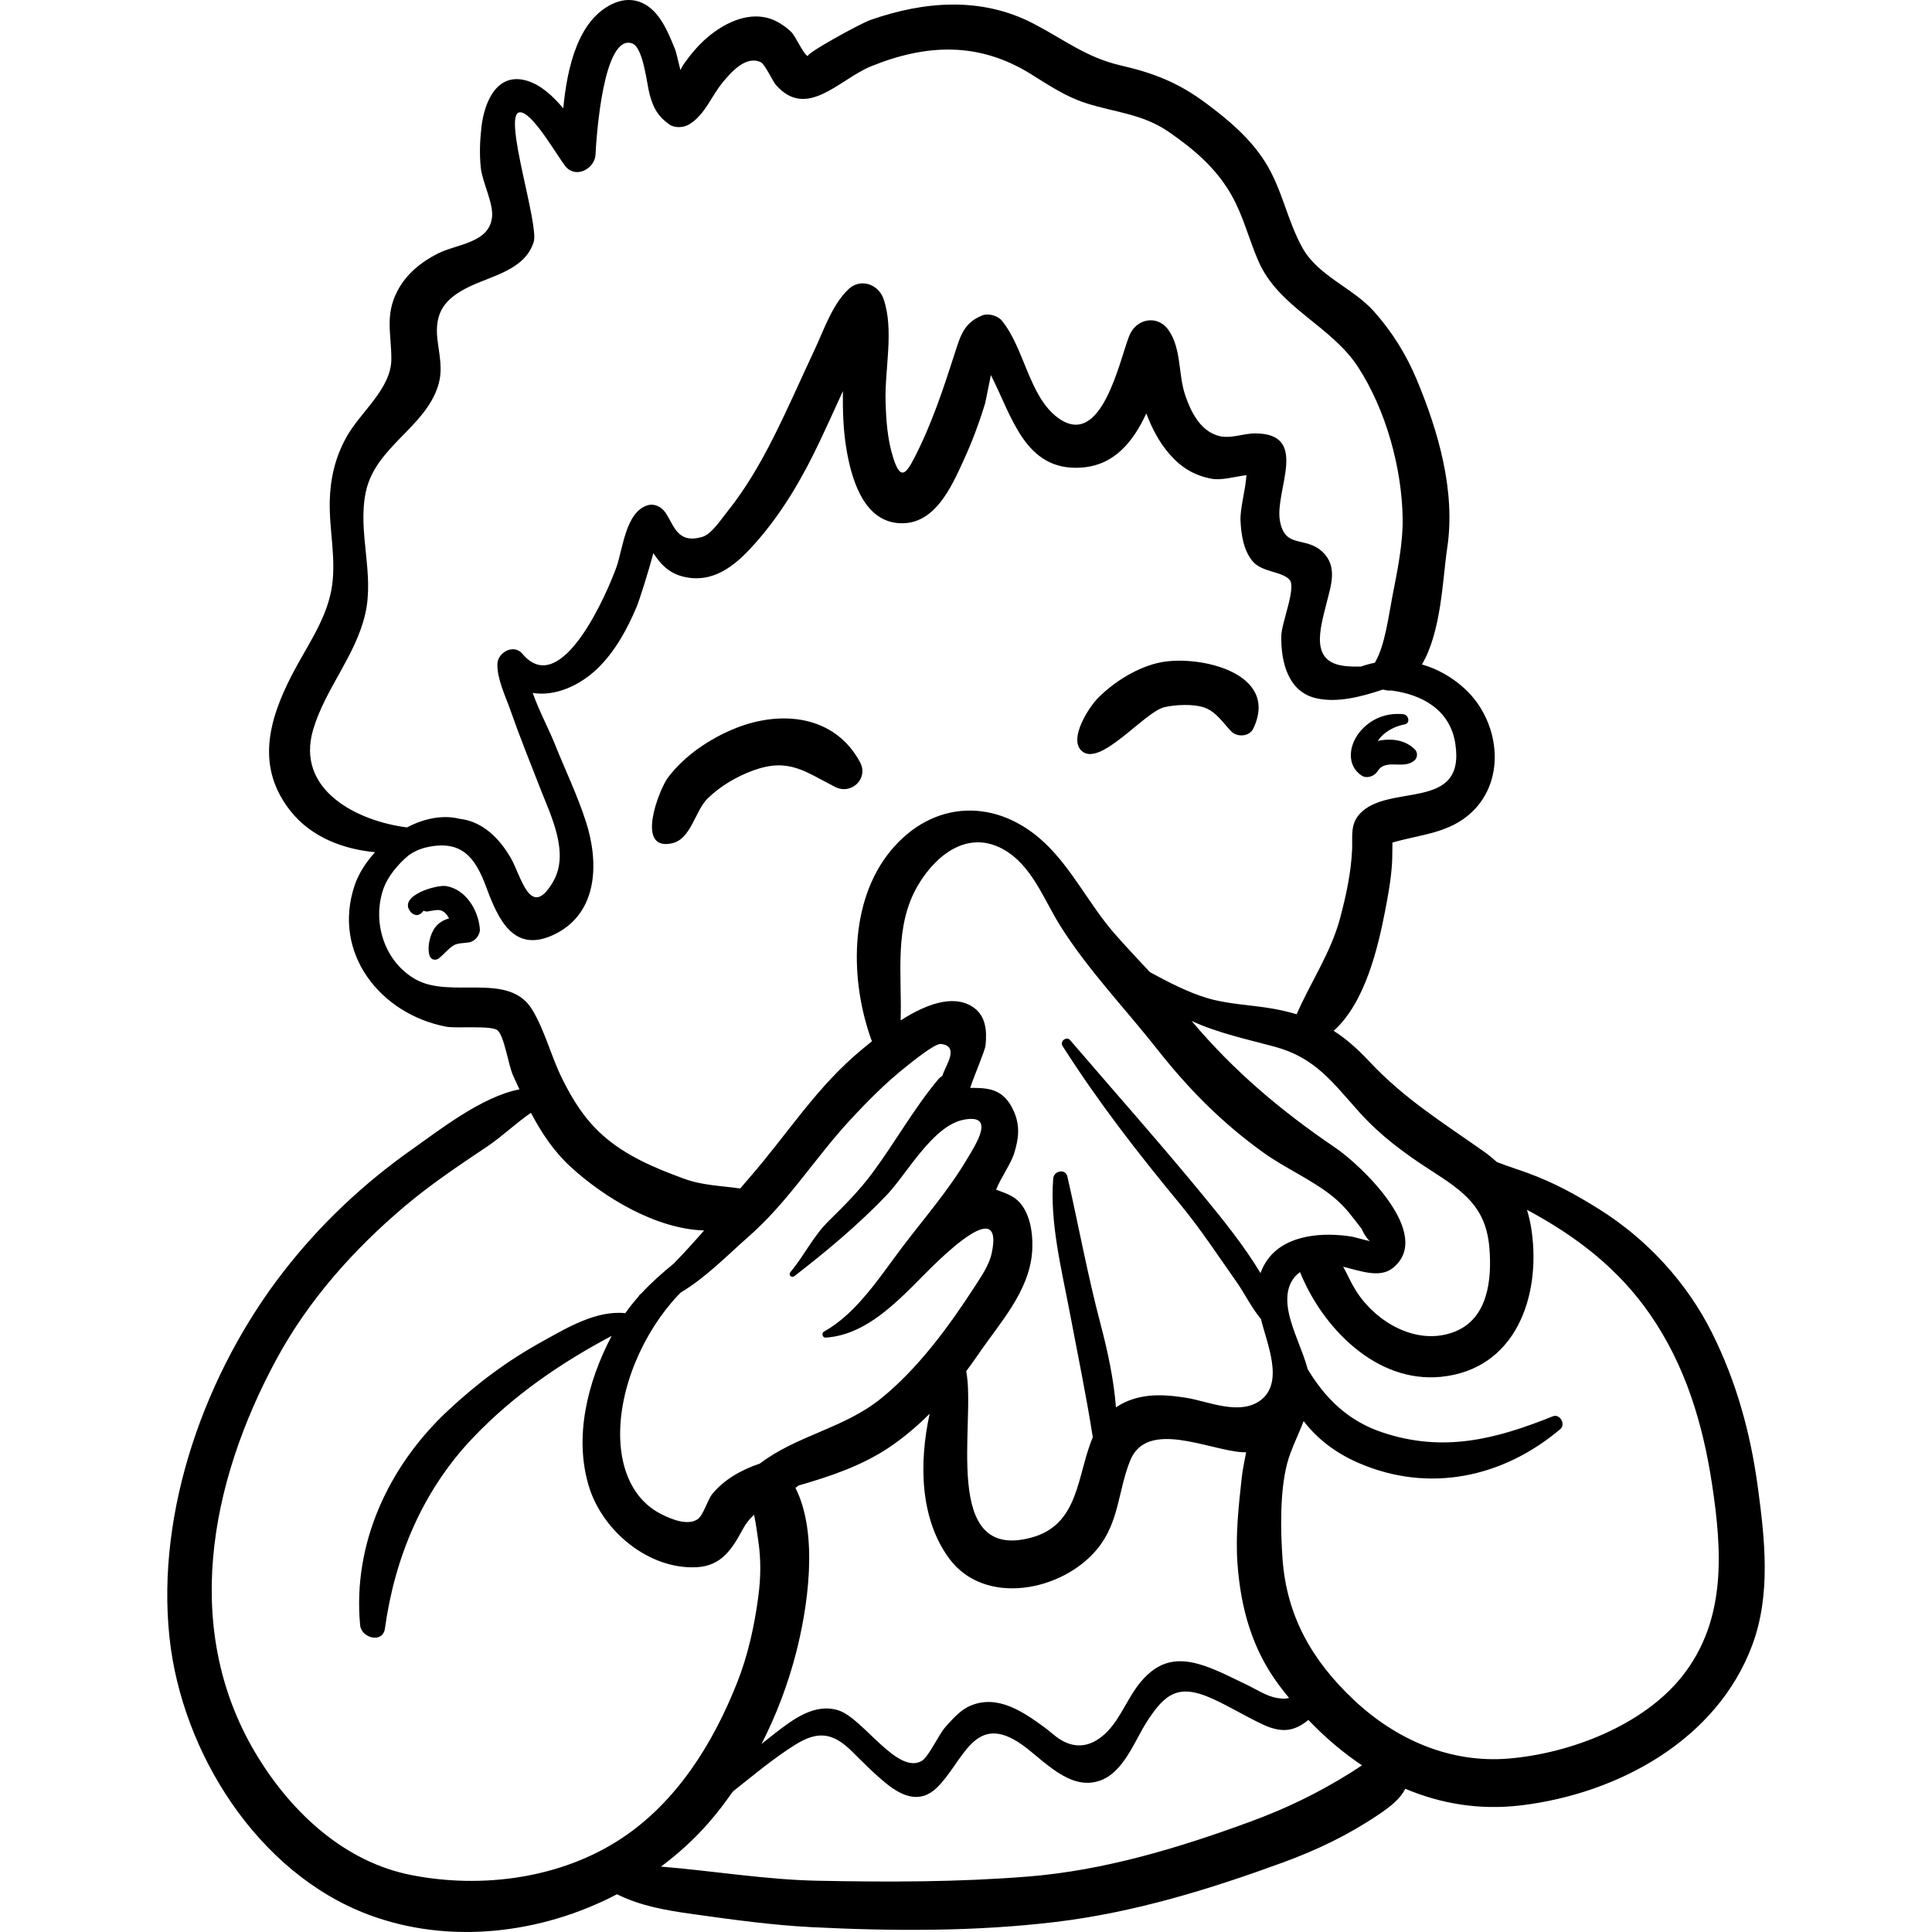 <?xml version="1.0" encoding="iso-8859-1"?>
<!-- Generator: Adobe Illustrator 19.0.0, SVG Export Plug-In . SVG Version: 6.00 Build 0)  -->
<svg version="1.1" id="Capa_1" xmlns="http://www.w3.org/2000/svg" xmlns:xlink="http://www.w3.org/1999/xlink" x="0px" y="0px"
	 viewBox="0 0 511.999 511.999" style="enable-background:new 0 0 511.999 511.999;" xml:space="preserve">
<g>
	<g>
		<path d="M465.853,394.194c-1.932-14.367-5.657-27.918-12.109-40.891c-6.653-13.379-17.251-24.883-29.862-32.792
			c-6.241-3.914-11.987-7.067-18.949-9.632c-2.307-0.85-5.287-1.767-8.252-2.921c-1.049-0.954-2.158-1.883-3.406-2.764
			c-10.955-7.736-21.163-14.024-30.433-23.942c-3.188-3.41-6.196-6.014-9.408-8.074c8.324-7.423,11.737-21.988,13.63-31.768
			c0.809-4.18,1.575-8.376,1.835-12.634c0.102-1.677,0.059-3.35,0.107-5.031c0.005-0.178-0.002-0.327-0.017-0.458
			c0.066-0.016,0.124-0.024,0.199-0.046c7.416-2.146,14.915-2.397,20.842-7.997c9.424-8.904,7.233-24.442-1.929-32.788
			c-3.423-3.119-7.271-5.226-11.28-6.363c5.18-8.755,5.459-22.551,6.714-30.961c2.235-14.976-2.344-30.744-8.057-44.46
			c-2.774-6.66-6.599-12.817-11.431-18.208c-5.541-6.182-14.658-9.291-18.828-16.68c-4.082-7.233-5.422-15.746-9.994-22.928
			c-4.013-6.302-9.642-11.045-15.574-15.466c-7.4-5.515-13.858-8.021-22.759-10.076c-8.982-2.073-15.011-6.896-23.02-11.058
			c-13.789-7.166-28.932-5.972-43.275-0.933c-2.536,0.89-17.598,9.118-16.458,9.603c-1.297-0.552-3.245-5.32-4.518-6.517
			c-1.721-1.618-3.907-3.056-6.211-3.658c-5.707-1.492-11.694,1.551-15.923,5.148c-2.432,2.068-4.493,4.548-6.327,7.154
			c-0.254,0.362-0.538,0.904-0.841,1.529c-0.601-2.307-1.076-4.712-1.514-5.768c-1.213-2.921-2.507-6.139-4.476-8.644
			c-3.092-3.934-7.392-5.34-12.075-3.109c-9.023,4.3-11.93,16.627-12.981,27.642c-2.793-3.285-5.909-6.204-9.648-7.313
			c-7.967-2.363-11.263,5.687-12.026,12.196c-0.422,3.602-0.563,7.253-0.184,10.855c0.412,3.914,3.391,9.357,2.982,13.12
			c-0.749,6.876-9.348,7.081-14.372,9.633c-4.499,2.285-8.39,5.448-10.737,9.977c-3.294,6.356-1.582,11.384-1.576,17.953
			c0.007,7.944-8.275,14.089-11.956,20.801c-2.895,5.278-4.21,10.749-4.366,16.767c-0.207,7.979,1.92,15.94,0.379,23.892
			c-1.578,8.143-6.778,15.195-10.497,22.452c-6.151,12.005-9.49,24.35-0.228,35.965c5.435,6.815,13.845,10.048,22.348,10.844
			c-2.469,2.709-4.382,5.747-5.399,8.757c-6.068,17.976,6.793,34.14,24.239,37.483c2.679,0.513,12.191-0.405,13.661,0.993
			c1.821,1.73,2.819,9.192,4.09,11.975c0.559,1.224,1.117,2.439,1.678,3.647c-9.935,1.863-21.439,10.951-28.241,15.732
			c-13.014,9.149-24.569,20.021-34.323,32.6c-20.584,26.546-33.784,63.216-30.18,96.937c3.253,30.436,23.302,62.389,52.727,73.436
			c21.354,8.016,45.733,5.119,65.865-5.406c6.285,3.112,12.84,4.245,20.305,5.287c10.294,1.437,20.837,2.906,31.22,3.429
			c21.477,1.082,43.376,1.193,64.759-1.38c20.76-2.499,40.637-8.604,60.203-15.761c9.069-3.318,17.301-7.269,25.335-12.684
			c2.952-1.989,5.687-4.057,7.09-6.845c9.37,3.954,19.654,5.726,30.668,4.399c25.685-3.094,51.962-17.322,61.301-42.547
			C469.336,422.549,467.711,408.007,465.853,394.194z M360.325,294.836c5.53,6.137,11.875,10.824,18.8,15.283
			c8.681,5.588,14.726,9.697,15.592,20.736c0.656,8.355-0.411,18.574-9.201,22.053c-9.962,3.941-21.035-2.511-26.323-11.094
			c-1.258-2.043-2.167-4.196-3.241-6.124c4.464,1.096,9.695,3.111,13.129,0.369c11.186-8.929-8.677-27.455-15.079-31.807
			c-14.765-10.038-26.957-20.37-38.208-33.681c6.945,3.193,14.849,4.889,21.988,6.813
			C348.612,280.303,353.148,286.869,360.325,294.836z M210.529,338.181c8.572-6.627,16.922-13.607,24.424-21.442
			c5.409-5.65,12.226-18.463,20.502-20.016c8.462-1.588,3.212,6.429,0.796,10.49c-4.912,8.258-11.189,15.458-16.984,23.084
			c-5.876,7.732-12.173,17.764-20.896,22.574c-0.727,0.401-0.429,1.667,0.436,1.61c9.52-0.625,16.975-7.581,23.459-14.006
			c3.077-3.049,24.111-25.684,20.575-8.497c-0.668,3.244-2.758,6.233-4.533,8.982c-6.83,10.577-15.122,21.858-24.985,29.768
			c-9.795,7.855-22.094,9.63-31.97,17.14c-4.93,1.644-9.583,4.318-12.641,8.117c-1.248,1.55-2.287,5.591-3.878,6.648
			c-2.658,1.765-7.01-0.062-9.618-1.385c-7.535-3.822-10.551-11.783-10.849-19.824c-0.498-13.436,6.176-28.459,15.266-38.109
			c0.248-0.263,0.521-0.534,0.795-0.807c6.615-3.905,12.63-10.144,17.767-14.628c10.59-9.242,17.597-20.775,27.02-30.988
			c4.619-5.006,9.532-9.962,14.882-14.2c0.718-0.569,7.538-6.2,9.214-6.032c4.909,0.492,1.539,5.411,0.709,7.649
			c-0.107,0.287-0.205,0.568-0.304,0.848c-0.371,0.196-0.729,0.471-1.055,0.86c-6.434,7.677-11.451,16.721-17.452,24.806
			c-3.516,4.737-7.357,8.567-11.535,12.68c-4.287,4.223-6.374,9.031-10.209,13.614C208.835,337.874,209.772,338.767,210.529,338.181
			z M210.805,394.304c0.274-0.203,0.546-0.41,0.812-0.628c8.313-2.381,16.691-5.232,23.78-9.941
			c3.954-2.627,7.592-5.718,10.972-9.086c-2.844,13.001-2.6,27.738,5.11,38.287c9.425,12.897,30.093,8.781,39.299-2.433
			c5.848-7.123,5.496-15.4,8.712-23.407c4.461-11.105,20.923-2.769,29.754-2.242c0.34,0.02,0.658,0.012,0.986,0.016
			c-0.44,2.373-0.934,4.676-1.12,6.384c-0.841,7.74-1.744,15.503-1.155,23.304c0.886,11.725,3.883,22.459,10.923,31.93
			c0.884,1.19,1.799,2.353,2.732,3.5c-0.813,0.214-1.741,0.235-3.179-0.004c-2.805-0.466-5.582-2.348-8.14-3.565
			c-3.636-1.729-7.361-3.692-11.193-4.983c-6.966-2.348-12.054-1.39-16.832,4.333c-3.243,3.884-5.139,9.15-8.527,12.805
			c-4.088,4.409-8.941,5.448-13.917,1.613c-0.997-0.769-1.935-1.616-2.951-2.361c-5.595-4.104-12.46-8.898-19.739-5.778
			c-2.673,1.146-4.712,3.542-6.611,5.65c-1.732,1.924-4.424,7.905-6.238,8.956c-6.479,3.754-15.54-11.262-22.035-13.372
			c-6.32-2.054-12.125,2.385-16.876,6.06c-1.146,0.887-2.34,1.825-3.548,2.804c3.89-7.605,6.93-15.659,9.045-23.758
			C213.976,426.485,217.084,406.691,210.805,394.304z M281.573,277.179c9.585,15.007,19.808,28.193,31.131,41.892
			c5.381,6.51,10.139,13.764,15,20.668c2.157,3.063,3.956,6.828,6.467,9.826c1.498,6.351,6.266,16.782-0.14,21.543
			c-5.509,4.094-13.858,0.279-19.452-0.639c-5.296-0.868-10.543-1.256-15.613,0.774c-1.208,0.484-2.266,1.071-3.222,1.729
			c-0.59-7.328-2.084-14.481-4.117-22.186c-3.405-12.901-5.793-25.99-8.756-38.973c-0.506-2.218-3.603-1.543-3.763,0.509
			c-0.91,11.673,2.18,23.845,4.346,35.285c2.124,11.214,4.396,22.116,6.151,33.293c-4.236,9.864-3.445,23.112-16.287,26.58
			c-24.198,6.535-14.588-30.667-17.267-44.095c1.144-1.533,2.264-3.079,3.331-4.645c5.593-8.205,13.259-16.367,14.124-26.778
			c0.326-3.926-0.176-8.837-2.443-12.202c-1.949-2.892-4.441-3.455-7.078-4.486c1.216-3.113,3.932-6.929,4.725-9.457
			c1.267-4.043,1.711-7.458-0.094-11.437c-2.674-5.895-6.619-6.076-11.511-6.082c1.144-3.396,3.945-9.947,4.075-11.229
			c0.395-3.897,0.132-8.035-3.558-10.334c-5.363-3.341-12.674-0.313-18.944,3.684c0.402-12.224-1.874-24.919,4.669-35.933
			c4.657-7.838,13.022-14.587,22.393-9.487c7.758,4.222,10.891,13.498,15.335,20.514c7.392,11.67,17.05,21.703,25.575,32.518
			c8.325,10.56,17.056,19.406,28.035,27.327c6.048,4.363,13.148,7.289,18.887,12.043c3.072,2.545,5.03,5.363,7.445,8.47
			c-0.433-0.556,0.938,2.193,1.991,3.038c-1.416-0.306-4.22-1.103-4.621-1.169c-7.37-1.214-17.271-0.718-22.224,5.742
			c-0.97,1.266-1.649,2.569-2.118,3.897c-4.4-7.309-9.997-14.221-15.082-20.408c-11.473-13.961-23.599-27.614-35.384-41.338
			C282.634,274.532,280.795,275.963,281.573,277.179z M82.979,193.389c3.166-10.786,11.276-19.596,13.824-30.734
			c2.458-10.743-2.074-21.591,0.119-32.183c2.496-12.057,15.677-17.052,19.179-28.246c1.342-4.29,0.324-7.989-0.176-12.275
			c-0.836-7.166,1.973-10.765,8.128-13.826c6.112-3.039,15.025-4.496,17.384-12.003c1.451-4.619-8.126-33.346-3.876-34.328
			c3.267-0.755,10.319,11.988,12.402,14.403c2.767,3.208,7.684,0.446,7.859-3.255c0.241-5.108,2.12-32.035,9.697-29.44
			c2.978,1.02,3.892,10.818,4.651,13.554c1.004,3.62,2.125,5.708,5.157,7.893c1.474,1.062,3.847,0.908,5.338,0
			c4.21-2.564,5.869-7.558,8.962-11.252c2.125-2.537,6.027-7.048,9.937-5.234c1.193,0.554,3.142,5.007,4.09,6.083
			c8.196,9.298,16.82-1.577,25.166-4.969c14.782-6.008,28.651-6.473,42.354,2.041c4.754,2.954,9.218,5.979,14.583,7.705
			c7.703,2.478,15.007,2.831,21.928,7.602c6.712,4.629,12.655,9.654,16.701,16.836c3.122,5.541,4.59,11.681,7.104,17.447
			c5.4,12.383,19.254,17.017,26.461,28.146c7.319,11.302,11.583,26.668,11.765,40.114c0.091,6.727-1.446,14.016-2.727,20.598
			c-0.995,5.113-1.947,13.047-4.646,17.567c-1.244,0.252-2.48,0.588-3.698,1.017c-1.382,0.028-2.783,0.006-4.231-0.152
			c-9.265-1.013-6.659-9.538-4.86-16.698c1.153-4.587,3.002-9.675-1.055-13.526c-4.569-4.337-9.974-0.683-11.317-8.314
			c-1.406-7.992,8.015-23.121-6.607-23.103c-3.238,0.004-6.548,1.578-9.838,0.596c-4.739-1.414-7.164-6.374-8.628-10.673
			c-1.894-5.562-0.99-12.209-4.339-17.164c-2.942-4.352-8.66-3.24-10.505,1.373c-2.64,6.602-7.338,30.328-18.962,21.69
			c-7.607-5.653-8.836-18.453-14.827-25.732c-1.069-1.3-3.578-1.999-5.153-1.362c-4.836,1.955-5.749,5.245-7.26,9.931
			c-3.108,9.641-6.199,19.046-10.877,28.069c-2.188,4.221-3.613,5.551-5.446-0.168c-1.548-4.829-1.906-9.938-2.053-14.972
			c-0.252-8.648,2.317-19.073-0.561-27.273c-1.38-3.932-6.176-5.54-9.339-2.465c-4.294,4.173-6.381,10.59-8.89,15.933
			c-3.623,7.714-7.025,15.546-10.862,23.158c-3.529,7.002-7.494,13.87-12.44,19.979c-1.551,1.916-4.038,5.798-6.504,6.514
			c-6.621,1.925-7.431-3.081-9.735-6.438c-1.039-1.514-2.894-2.515-4.762-1.938c-5.803,1.792-6.528,11.596-8.232,16.385
			c-2.169,6.094-14.518,35.447-24.93,22.948c-2.252-2.704-6.554-0.381-6.617,2.741c-0.081,3.962,2.105,8.394,3.391,12.054
			c2.482,7.064,5.263,13.979,7.984,20.947c2.816,7.214,7.797,17.038,3.411,24.634c-6.046,10.47-8.49-1.528-11.253-6.28
			c-3.127-5.376-7.579-9.672-13.524-10.347c-4.606-1.139-9.52-0.059-13.962,2.273C94.669,217.615,78.289,209.365,82.979,193.389z
			 M110.184,259.564c-8.432-4.711-11.706-15.466-8.475-24.294c1.037-2.833,3.56-6.118,6.714-8.706
			c1.33-0.887,2.828-1.62,4.713-2.038c9.269-2.051,12.853,2.809,15.721,10.56c3.139,8.485,7.291,17.921,18.29,12.431
			c11.482-5.732,11.544-19.201,8.14-29.739c-2.285-7.074-5.533-13.804-8.293-20.695c-1.478-3.692-4.125-8.672-5.827-13.453
			c5.975,1.008,12.597-1.992,17.279-6.57c4.6-4.498,7.846-10.453,10.305-16.332c0.634-1.515,3.074-9.115,4.39-14.145
			c2.066,3.16,4.491,5.756,9.194,6.49c7.717,1.204,13.376-4.051,18.107-9.45c7.008-7.996,12.194-16.947,16.737-26.521
			c2.116-4.459,4.142-8.962,6.197-13.451c-0.059,5.01,0.071,10.035,0.875,14.988c1.235,7.604,4.25,19.012,13.512,19.967
			c9.769,1.006,14.322-9.434,17.646-16.711c2.224-4.869,4.082-9.822,5.637-14.941c0.175-0.577,0.828-4.185,1.546-7.555
			c5.605,10.917,9.012,25.525,23.94,24.522c8.823-0.593,13.787-6.905,17.256-14.363c1.433,3.868,3.413,7.649,6.097,10.735
			c3.1,3.564,6.473,5.671,11.149,6.573c2.602,0.502,6.254-0.552,9.283-0.948c-0.237,3.95-1.714,8.757-1.568,12.043
			c0.161,3.646,0.79,7.925,3.218,10.791c2.498,2.949,7.745,2.616,9.772,4.891c1.843,2.069-2.121,11.376-2.184,14.847
			c-0.125,6.821,1.726,14.754,9.127,16.523c5.523,1.32,11.857-0.289,17.709-2.249c0.143,0.008,0.285,0.025,0.428,0.036
			c0.611,0.182,1.255,0.255,1.898,0.192c8.082,1.039,15.568,5.062,16.953,14.068c2.814,18.298-17.877,10.262-25.422,18.727
			c-2.471,2.771-1.779,6.008-1.931,9.398c-0.273,6.082-1.608,12.227-3.168,18.095c-2.457,9.244-7.84,17.002-11.518,25.504
			c-1.911-0.56-3.921-1.053-6.155-1.451c-5.84-1.039-11.847-1.139-17.563-2.836c-5.1-1.515-10.309-4.234-15.178-6.869
			c-3.128-3.384-6.314-6.713-9.366-10.209c-6.641-7.606-11.158-17.06-18.449-23.984c-12.663-12.025-29.663-11.598-40.896,2.044
			c-11.103,13.484-10.808,34.621-4.96,50.476c-0.871,0.698-1.67,1.354-2.356,1.917c-12.295,10.093-19.832,22.455-30.131,34.273
			c-0.793,0.91-1.609,1.874-2.413,2.813c-4.994-0.722-9.936-0.766-14.984-2.62c-7.747-2.847-15.349-6.019-21.542-11.569
			c-4.754-4.26-7.844-9.25-10.666-14.926c-2.905-5.844-4.587-12.799-7.966-18.329C134.842,257.428,119.521,264.779,110.184,259.564z
			 M164.823,487.118c-16.118,10.717-37.154,13.482-55.891,9.779c-17.511-3.461-31.362-16.311-40.505-31.125
			c-20.577-33.34-12.904-72.828,4.885-105.647c8.472-15.63,20.471-29.067,34.003-40.501c6.901-5.831,14.41-10.831,21.901-15.858
			c3.76-2.523,7.555-6.176,11.492-8.856c2.756,5.231,5.967,10.119,10.498,14.289c8.785,8.085,22.563,16.49,35.386,16.885
			c-2.63,3.004-5.304,5.985-8.066,8.794c-2.998,2.449-5.886,4.998-8.516,7.831c-0.118,0.095-0.232,0.204-0.35,0.299
			c-0.241,0.193-0.379,0.404-0.473,0.619c-1.226,1.38-2.382,2.837-3.469,4.374c-7.659-0.813-15.421,3.853-21.929,7.455
			c-9.408,5.207-17.332,11.119-25.187,18.47c-15.682,14.678-25.193,35.258-23.163,56.771c0.322,3.416,6.012,4.916,6.567,0.889
			c2.618-18.993,10.053-36.708,23.505-50.751c10.69-11.159,23.094-19.658,36.581-26.808c-6.404,12.165-10.153,27.035-5.885,40.328
			c3.696,11.511,15.767,21.595,28.382,20.972c6.676-0.329,9.467-4.908,12.312-10.166c0.811-1.498,1.811-2.705,2.929-3.738
			c0.536,2.364,0.915,5.561,1.093,6.711c0.783,5.088,0.698,10.041,0.018,15.116c-1.033,7.713-2.711,15.369-5.58,22.63
			C189.019,461.92,179.452,477.392,164.823,487.118z M357.813,469.867c-8.579,5.34-16.914,9.38-26.437,12.88
			c-18.96,6.967-38.724,12.944-58.962,14.559c-18.649,1.489-37.066,1.482-55.746,1.108c-13.82-0.276-27.684-2.62-41.495-3.746
			c4.641-3.457,8.914-7.361,12.68-11.678c2.261-2.592,4.355-5.356,6.347-8.207c5.459-4.317,10.809-8.843,16.631-12.462
			c5.94-3.693,9.931-3.17,15.013,1.877c2.915,2.895,6.092,6.132,9.321,8.681c4.178,3.299,8.781,5.044,13.063,0.927
			c7.115-6.841,9.89-20.501,22.687-11.391c5.696,4.055,12.433,12.123,20.36,9.55c6.491-2.107,9.321-10.529,12.703-15.768
			c4.829-7.48,8.411-9.984,17.071-6.135c4.728,2.101,9.134,4.882,13.811,7.033c5.097,2.344,8.407,1.551,11.875-1.289
			c4.345,4.549,9.095,8.62,14.21,12.029C359.889,468.509,358.85,469.222,357.813,469.867z M445.865,444.134
			c-10.323,13.097-29.711,20.517-45.968,21.894c-15.559,1.317-29.919-5.008-41.073-15.49c-11.04-10.375-17.85-22.179-18.943-37.458
			c-0.542-7.582-0.713-17.899,1.234-25.262c0.957-3.619,2.892-7.389,4.363-11.217c3.538,4.622,8.377,8.434,14.616,11.123
			c18.647,8.035,38.202,3.852,53.402-8.997c1.5-1.268-0.103-4.142-1.974-3.391c-15.193,6.098-29.038,9.679-45.242,4.244
			c-9.242-3.1-15.201-9.24-19.703-16.685c-1.376-5.104-4.113-10.241-5.109-15.337c-0.979-5.013,0.303-8.46,3.049-10.439
			c6.004,14.823,20.207,29.422,37.291,27.759c19.736-1.921,26.528-21.068,24.116-38.514c-0.284-2.052-0.714-3.951-1.258-5.754
			c12.922,6.94,24.114,15.422,32.639,27.754c9.29,13.438,13.936,28.77,16.376,44.803
			C456.376,410.877,457.608,429.237,445.865,444.134z"/>
	</g>
</g>
<g>
	<g>
		<path d="M227.916,201.98c-6.682-12.4-20.772-13.851-32.918-9.025c-6.743,2.68-13.567,7.25-17.965,13.086
			c-2.365,3.14-8.81,19.663,1.069,17.434c5.094-1.148,6.041-8.569,9.456-11.902c3.324-3.245,7.685-5.811,12.043-7.395
			c9.47-3.441,13.739,0.324,21.736,4.381C225.607,210.726,230.26,206.331,227.916,201.98z"/>
	</g>
</g>
<g>
	<g>
		<path d="M307.811,175.487c-6.101,1.128-12.503,5.119-16.816,9.475c-2.445,2.471-7.797,10.729-4.411,13.98
			c4.838,4.645,16.705-10.336,22.028-11.542c2.977-0.674,7.759-0.914,10.689,0.161c3.007,1.102,4.849,4.044,6.994,6.263
			c1.557,1.612,4.807,1.413,5.841-0.753C339.169,178.342,318.057,173.594,307.811,175.487z"/>
	</g>
</g>
<g>
	<g>
		<path d="M118.211,234.816c-2.503-0.407-12.675,2.51-9.501,6.71c0.581,0.769,1.71,1.353,2.635,0.691
			c0.096-0.069,0.191-0.137,0.287-0.206c0.551-0.394,0.836-0.976,0.673-1.654c0.27,1.126-0.604,0.921,0.567,1.187
			c0.375,0.085,1.012-0.115,1.389-0.169c1.345-0.193,2.372-0.507,3.525,0.412c0.449,0.358,0.873,0.941,1.225,1.594
			c-1.39,0.406-2.655,1.054-3.668,2.365c-1.403,1.817-2.208,5.277-1.502,7.514c0.366,1.159,1.641,1.382,2.524,0.666
			c1.246-1.009,2.465-2.512,3.779-3.351c1.173-0.75,3.009-0.583,4.35-0.88c1.449-0.321,2.796-1.993,2.674-3.512
			C126.768,241.203,123.451,235.667,118.211,234.816z"/>
	</g>
</g>
<g>
	<g>
		<path d="M374.94,198.584c-2.465-2.392-5.7-2.884-9.02-2.397c-0.278,0.041-0.539,0.107-0.801,0.173
			c0.377-0.532,0.739-0.982,0.955-1.202c1.65-1.679,3.866-2.752,6.161-3.189c1.63-0.311,1.068-2.562-0.366-2.701
			c-4.518-0.436-8.713,1.21-11.598,4.802c-2.723,3.391-3.531,8.603,0.474,11.405c1.44,1.008,3.534,0.231,4.381-1.149
			c2.121-3.455,7.001-0.17,9.814-2.905C375.708,200.674,375.711,199.332,374.94,198.584z"/>
	</g>
</g>
<g>
</g>
<g>
</g>
<g>
</g>
<g>
</g>
<g>
</g>
<g>
</g>
<g>
</g>
<g>
</g>
<g>
</g>
<g>
</g>
<g>
</g>
<g>
</g>
<g>
</g>
<g>
</g>
<g>
</g>
</svg>
